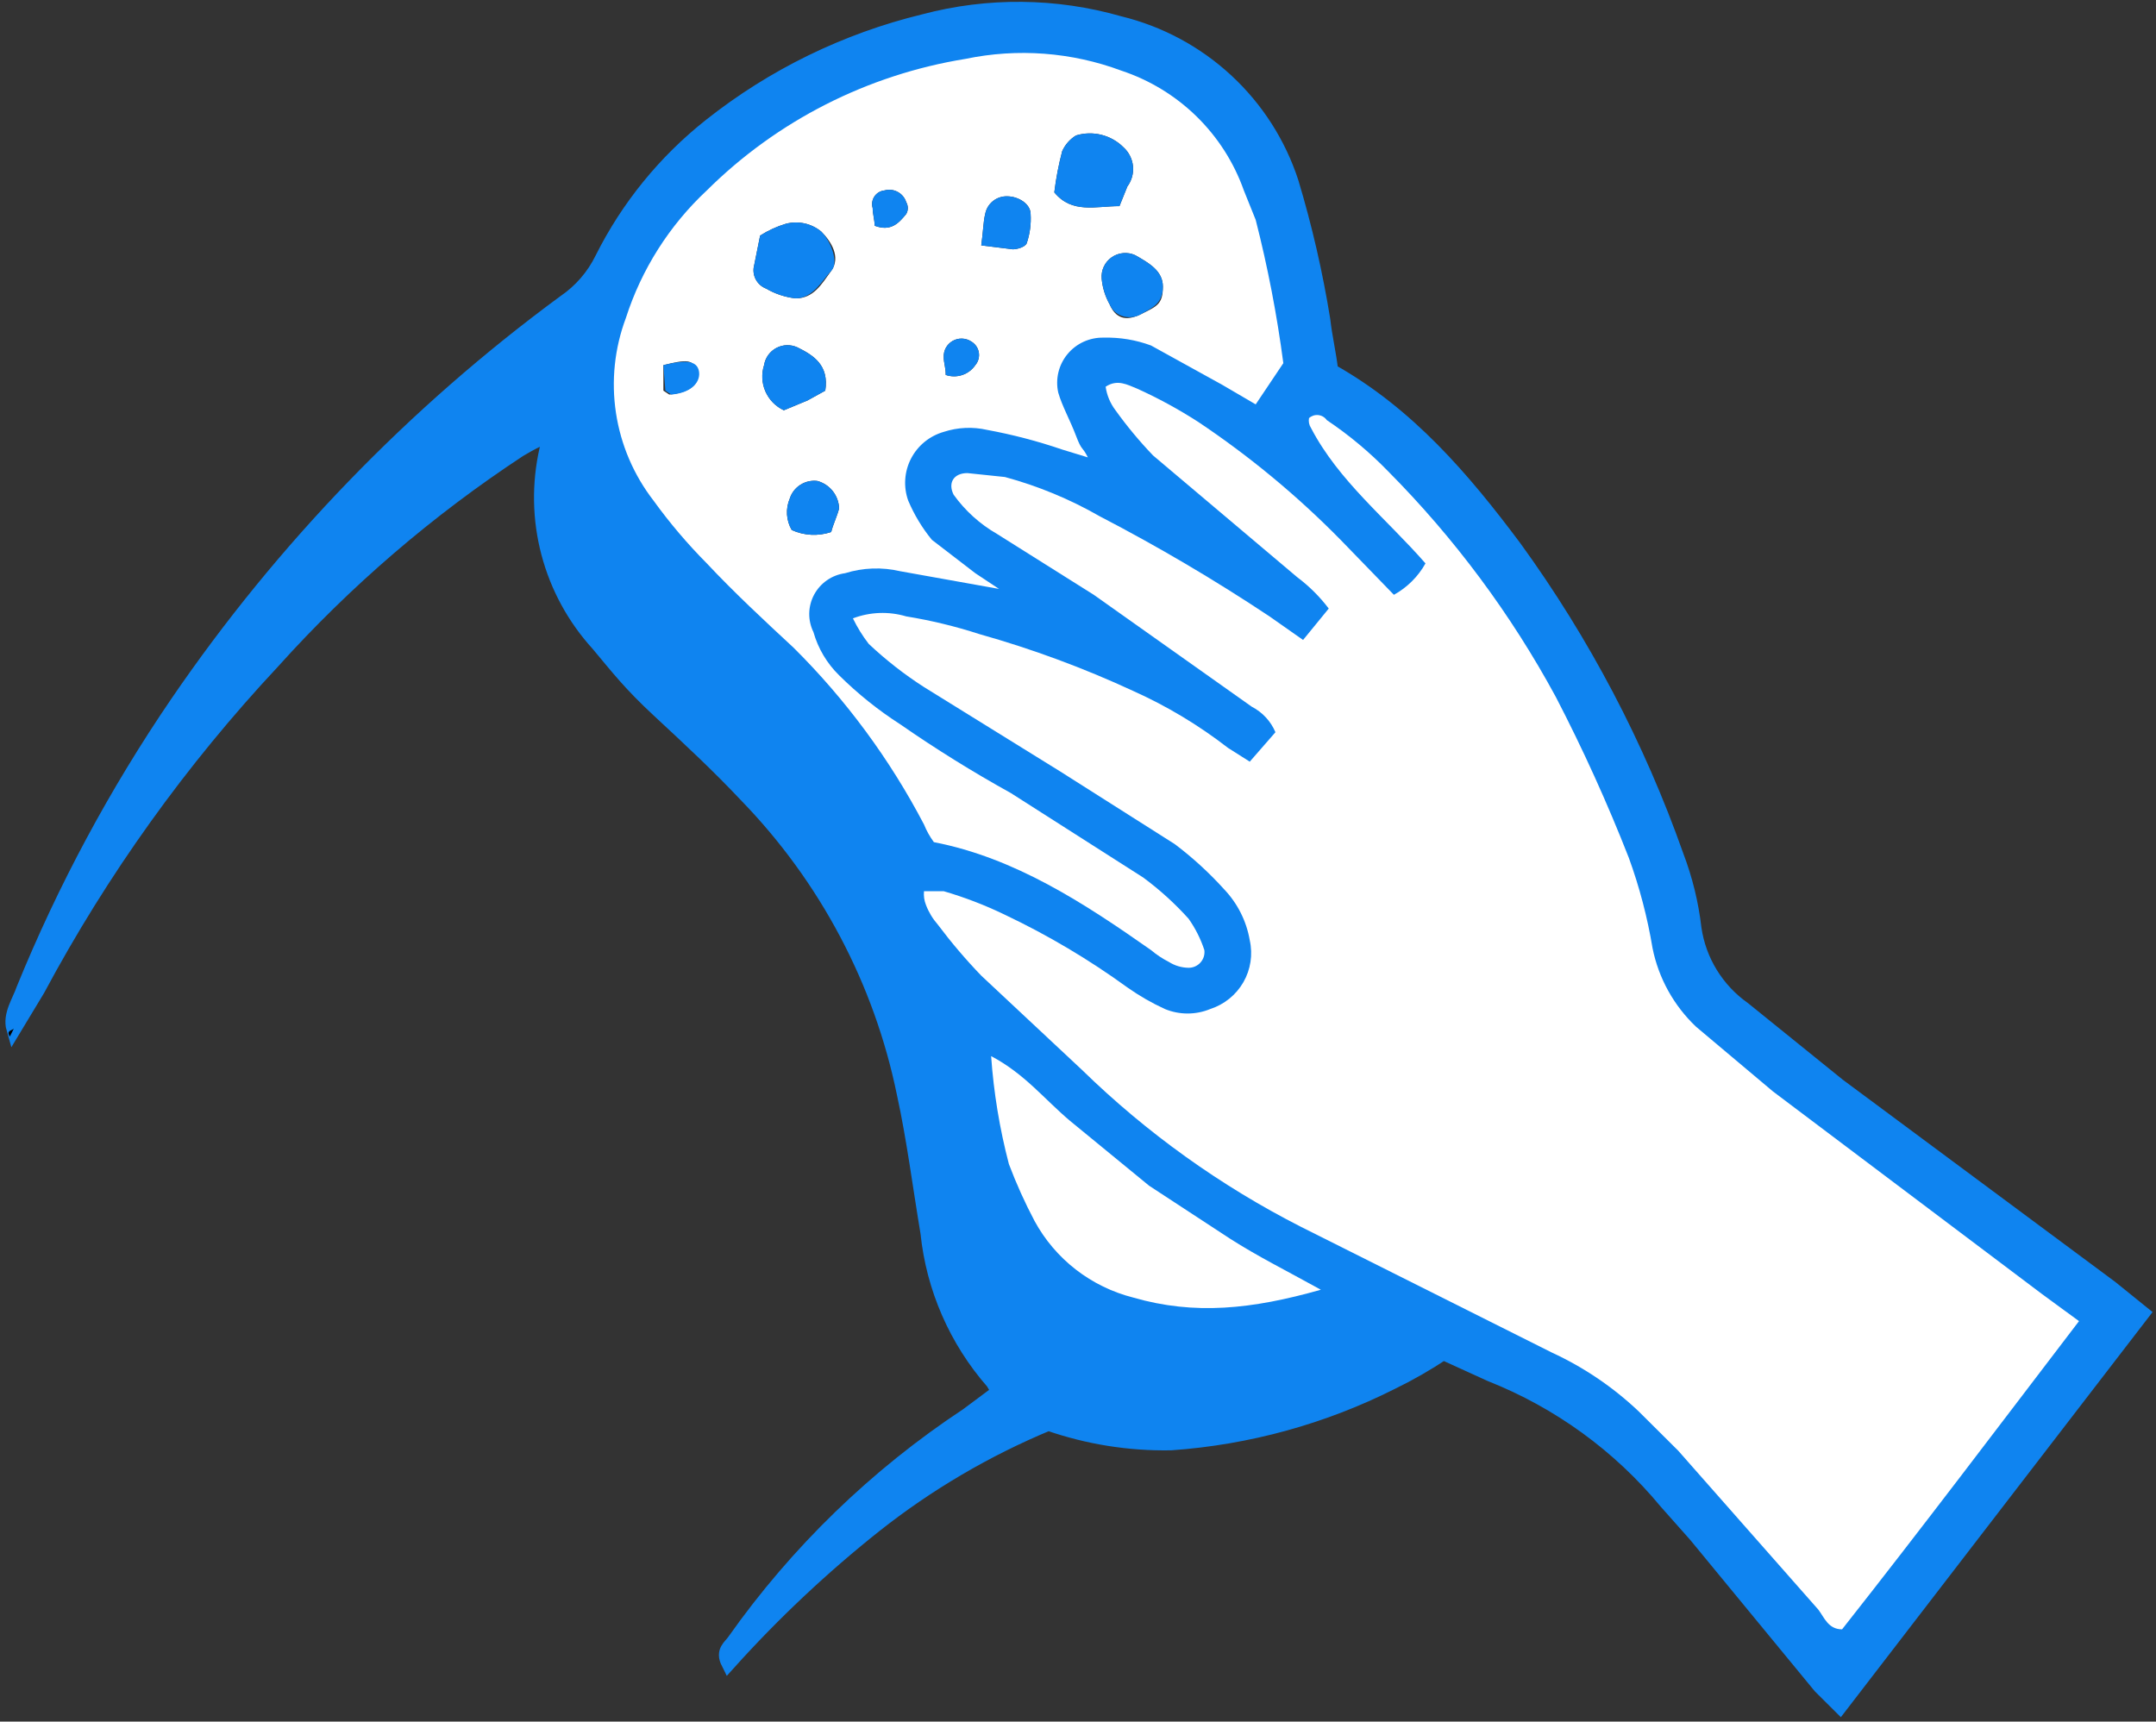 <svg width="144" height="115" viewBox="0 0 144 115" fill="none" xmlns="http://www.w3.org/2000/svg">
<rect x="0" y="0" width="144" height="115" fill="#333333" stroke="none"/>
<g id="&#208;&#160;&#209;&#131;&#208;&#186;&#208;&#176;" clip-path="url(#clip0_71_32)">
<path id="Vector" d="M0.923 68.712C0.659 67.794 1.319 66.876 1.583 66.089C4.324 59.365 7.772 52.948 11.868 46.944C18.909 36.645 27.647 27.601 37.714 20.194C38.786 19.464 39.65 18.47 40.22 17.309C41.95 13.844 44.426 10.799 47.473 8.392C51.657 5.077 56.517 2.706 61.714 1.443C65.997 0.306 70.51 0.351 74.769 1.574C77.434 2.224 79.886 3.542 81.894 5.401C83.903 7.26 85.399 9.599 86.242 12.195C87.147 15.206 87.851 18.272 88.352 21.374C88.484 22.554 88.747 23.603 88.879 24.784C94.022 27.668 97.714 31.996 101.143 36.585C105.723 42.896 109.365 49.829 111.956 57.172C112.552 58.734 112.951 60.364 113.143 62.024C113.298 63.095 113.67 64.124 114.237 65.048C114.804 65.972 115.553 66.773 116.44 67.4L122.769 72.514L140.967 86.021L143.077 87.725L122.901 113.951L121.583 112.64L113.275 102.543L111.297 100.314C108.171 96.533 104.134 93.6 99.561 91.79L96.396 90.348C95.299 91.08 94.154 91.738 92.967 92.315C88.366 94.637 83.345 96.019 78.198 96.38C75.416 96.428 72.648 95.984 70.022 95.069C65.856 96.798 61.951 99.093 58.418 101.887C54.914 104.672 51.651 107.743 48.66 111.066C48.264 110.279 48.791 110.017 49.055 109.624C53.253 103.678 58.53 98.564 64.615 94.544L66.725 92.971L66.33 92.315C63.88 89.519 62.359 86.038 61.978 82.349C61.451 79.202 61.055 76.055 60.396 73.039C58.858 65.532 55.198 58.618 49.846 53.107C48 51.14 46.022 49.305 44.044 47.469C42.066 45.633 41.275 44.584 39.956 43.01C38.379 41.279 37.244 39.196 36.647 36.936C36.05 34.676 36.009 32.307 36.528 30.029C36.659 29.766 36.528 29.504 36.528 29.242C36.528 28.98 35.341 29.635 34.681 30.029C28.598 34.025 23.057 38.785 18.198 44.191C12.034 50.782 6.759 58.143 2.506 66.089L0.923 68.712ZM138.857 88.25L136.352 86.414L118.418 72.908L113.275 68.581C111.79 67.169 110.777 65.338 110.374 63.335C110.033 61.281 109.503 59.262 108.791 57.303C107.355 53.637 105.727 50.048 103.912 46.551C100.916 41.02 97.141 35.942 92.703 31.471C91.464 30.196 90.094 29.053 88.615 28.062C88.551 27.969 88.468 27.891 88.37 27.834C88.273 27.776 88.165 27.74 88.052 27.727C87.94 27.715 87.826 27.727 87.718 27.762C87.611 27.797 87.512 27.854 87.429 27.931C87.388 28.158 87.435 28.392 87.561 28.586C89.407 32.127 92.572 34.618 95.209 37.634C94.717 38.516 93.986 39.243 93.099 39.732L89.539 36.061C86.652 33.123 83.471 30.486 80.044 28.193C78.739 27.35 77.373 26.605 75.956 25.964C75.297 25.701 74.638 25.308 73.846 25.832C73.928 26.404 74.155 26.945 74.506 27.406C75.268 28.469 76.105 29.477 77.011 30.422L86.638 38.552C87.436 39.15 88.146 39.856 88.747 40.65L87.033 42.748L84.791 41.175C81.135 38.744 77.349 36.511 73.451 34.487C71.463 33.347 69.335 32.465 67.121 31.864L64.615 31.602C63.692 31.602 63.297 32.258 63.693 33.045C64.46 34.115 65.449 35.01 66.594 35.667L73.055 39.732L83.605 47.206C84.316 47.573 84.876 48.176 85.187 48.911L83.473 50.878L82.022 49.96C80.072 48.447 77.947 47.17 75.692 46.157C72.371 44.619 68.932 43.347 65.407 42.355C63.813 41.838 62.182 41.444 60.528 41.175C59.359 40.827 58.107 40.873 56.967 41.306C57.259 41.909 57.612 42.48 58.022 43.01C59.161 44.083 60.397 45.049 61.714 45.895L70.813 51.534L78.462 56.386C79.654 57.285 80.758 58.294 81.758 59.401C82.657 60.344 83.253 61.531 83.473 62.811C83.685 63.765 83.532 64.763 83.045 65.612C82.557 66.46 81.77 67.098 80.835 67.4C80.355 67.599 79.839 67.701 79.319 67.701C78.798 67.701 78.283 67.599 77.802 67.4C76.924 66.998 76.085 66.515 75.297 65.958C72.728 64.093 69.991 62.468 67.121 61.106C65.805 60.469 64.438 59.942 63.033 59.533H61.714C61.684 59.845 61.729 60.159 61.846 60.45C62.03 60.931 62.297 61.375 62.637 61.762C63.533 62.957 64.502 64.095 65.539 65.171L72.264 71.465C76.582 75.677 81.517 79.214 86.901 81.956L103.648 90.348C105.786 91.334 107.747 92.663 109.451 94.282L112.088 96.904L121.451 107.526C121.846 108.05 122.11 108.837 123.033 108.837C128.308 102.149 133.451 95.331 138.857 88.25ZM62.374 56.254C67.78 57.303 72.396 60.319 76.879 63.467C77.243 63.773 77.641 64.037 78.066 64.253C78.46 64.504 78.917 64.641 79.385 64.647C79.535 64.648 79.684 64.617 79.821 64.556C79.959 64.496 80.082 64.406 80.181 64.295C80.281 64.183 80.356 64.051 80.401 63.908C80.445 63.766 80.459 63.615 80.44 63.467C80.195 62.719 79.84 62.011 79.385 61.368C78.469 60.352 77.453 59.429 76.352 58.615L67.517 52.976C64.979 51.571 62.514 50.039 60.132 48.387C58.657 47.44 57.287 46.341 56.044 45.108C55.231 44.311 54.64 43.317 54.33 42.224C54.138 41.833 54.042 41.402 54.05 40.967C54.059 40.532 54.17 40.105 54.376 39.722C54.582 39.338 54.876 39.008 55.235 38.759C55.593 38.51 56.006 38.349 56.44 38.29C57.636 37.917 58.912 37.872 60.132 38.159L66.725 39.339L65.143 38.29L62.242 36.061C61.591 35.266 61.059 34.383 60.659 33.438C60.496 32.982 60.429 32.498 60.462 32.016C60.494 31.533 60.626 31.063 60.848 30.633C61.07 30.203 61.379 29.823 61.755 29.516C62.131 29.209 62.566 28.982 63.033 28.849C63.97 28.543 64.973 28.497 65.934 28.717C67.635 29.031 69.31 29.469 70.945 30.029L72.659 30.553C72.264 29.766 72 29.504 71.868 29.111C71.736 28.717 70.945 27.144 70.681 26.226C70.581 25.779 70.585 25.315 70.691 24.87C70.798 24.424 71.006 24.009 71.298 23.655C71.59 23.301 71.96 23.018 72.379 22.827C72.797 22.637 73.254 22.543 73.714 22.554C74.793 22.526 75.868 22.704 76.879 23.079L81.626 25.701L83.868 27.013L85.714 24.259C85.29 21.035 84.674 17.838 83.868 14.687L83.077 12.72C82.417 10.855 81.337 9.166 79.92 7.78C78.503 6.393 76.786 5.347 74.901 4.721C71.574 3.481 67.961 3.208 64.484 3.934C57.942 4.992 51.9 8.065 47.209 12.72C44.707 15.057 42.846 17.991 41.802 21.243C41.045 23.265 40.817 25.445 41.14 27.578C41.463 29.711 42.326 31.728 43.648 33.438C44.724 34.927 45.914 36.33 47.209 37.634C49.055 39.601 51.033 41.437 53.011 43.273C56.502 46.741 59.437 50.721 61.714 55.074C61.883 55.494 62.105 55.89 62.374 56.254ZM88.22 86.152C85.846 84.841 84 83.923 82.154 82.742L76.747 79.202L71.473 74.875C69.758 73.432 68.44 71.728 66.198 70.547C66.368 72.983 66.766 75.397 67.385 77.76C67.876 79.061 68.449 80.331 69.099 81.562C69.783 82.821 70.722 83.926 71.857 84.806C72.992 85.686 74.298 86.323 75.692 86.676C79.78 87.856 83.605 87.463 88.22 86.152Z" fill="#0F84F0" stroke="#0F84F0" stroke-miterlimit="10"/>
<path id="Vector_2" d="M0.923 68.711L0.659 69.236C0.396 68.843 0.791 68.843 0.923 68.711Z" fill="black"/>
<path id="Vector_3" d="M138.857 88.25C133.451 95.331 128.308 102.149 123.033 108.837C122.11 108.837 121.846 108.05 121.451 107.526L112.088 96.904L109.451 94.281C107.746 92.663 105.786 91.334 103.648 90.348L86.901 81.955C81.517 79.214 76.582 75.677 72.264 71.465L65.538 65.171C64.501 64.095 63.533 62.956 62.637 61.762C62.297 61.375 62.029 60.931 61.846 60.45C61.729 60.159 61.684 59.844 61.714 59.532H63.033C64.438 59.942 65.805 60.468 67.121 61.106C69.991 62.468 72.728 64.093 75.297 65.958C76.085 66.515 76.924 66.998 77.802 67.4C78.283 67.599 78.798 67.701 79.319 67.701C79.839 67.701 80.355 67.599 80.835 67.4C81.769 67.097 82.557 66.46 83.045 65.612C83.532 64.763 83.685 63.765 83.472 62.811C83.253 61.53 82.657 60.344 81.758 59.401C80.758 58.294 79.654 57.284 78.462 56.385L70.813 51.533L61.714 45.895C60.397 45.049 59.161 44.083 58.022 43.01C57.612 42.48 57.259 41.908 56.967 41.306C58.107 40.873 59.359 40.827 60.528 41.174C62.182 41.443 63.813 41.838 65.407 42.355C68.932 43.347 72.371 44.618 75.692 46.157C77.947 47.17 80.072 48.447 82.022 49.96L83.472 50.878L85.187 48.911C84.876 48.176 84.316 47.573 83.604 47.206L73.055 39.732L66.593 35.667C65.449 35.009 64.459 34.115 63.692 33.044C63.297 32.258 63.692 31.602 64.615 31.602L67.121 31.864C69.335 32.465 71.463 33.346 73.451 34.487C77.349 36.511 81.135 38.744 84.791 41.174L87.033 42.748L88.747 40.65C88.146 39.856 87.436 39.15 86.637 38.552L77.011 30.422C76.105 29.477 75.268 28.469 74.505 27.406C74.155 26.945 73.928 26.404 73.846 25.832C74.637 25.308 75.297 25.701 75.956 25.963C77.372 26.605 78.739 27.35 80.044 28.193C83.471 30.486 86.652 33.123 89.538 36.06L93.099 39.732C93.986 39.243 94.717 38.516 95.209 37.634C92.571 34.618 89.407 32.126 87.561 28.586C87.435 28.392 87.388 28.158 87.429 27.93C87.512 27.854 87.611 27.797 87.718 27.761C87.826 27.726 87.939 27.715 88.052 27.727C88.165 27.739 88.273 27.776 88.37 27.833C88.467 27.891 88.551 27.969 88.615 28.061C90.094 29.053 91.464 30.196 92.703 31.471C97.141 35.942 100.916 41.02 103.912 46.551C105.726 50.047 107.355 53.637 108.791 57.303C109.503 59.262 110.033 61.281 110.374 63.335C110.777 65.338 111.79 67.169 113.275 68.58L118.418 72.907L136.352 86.414L138.857 88.25Z" fill="white"/>
<path id="Vector_4" d="M62.374 56.254C62.105 55.89 61.883 55.493 61.714 55.074C59.437 50.721 56.502 46.741 53.011 43.273C51.033 41.437 49.055 39.601 47.209 37.634C45.914 36.329 44.724 34.926 43.648 33.438C42.326 31.728 41.462 29.711 41.14 27.578C40.817 25.444 41.045 23.264 41.802 21.243C42.846 17.991 44.707 15.057 47.209 12.72C51.9 8.065 57.942 4.992 64.484 3.934C67.961 3.208 71.574 3.481 74.901 4.721C76.786 5.347 78.503 6.393 79.92 7.779C81.337 9.166 82.416 10.855 83.077 12.72L83.868 14.686C84.674 17.838 85.29 21.034 85.714 24.259L83.868 27.012L81.626 25.701L76.879 23.079C75.868 22.704 74.793 22.526 73.714 22.554C73.254 22.543 72.797 22.637 72.378 22.827C71.96 23.018 71.59 23.301 71.298 23.655C71.006 24.009 70.798 24.424 70.691 24.87C70.585 25.315 70.581 25.779 70.681 26.226C70.945 27.144 71.472 28.061 71.868 29.111C72.264 30.16 72.264 29.766 72.659 30.553L70.945 30.029C69.31 29.469 67.635 29.031 65.934 28.717C64.973 28.497 63.97 28.542 63.033 28.848C62.566 28.982 62.13 29.209 61.755 29.515C61.379 29.822 61.07 30.203 60.848 30.633C60.626 31.062 60.494 31.533 60.462 32.016C60.429 32.498 60.496 32.982 60.659 33.438C61.059 34.383 61.591 35.266 62.242 36.06L65.143 38.29L66.725 39.339L60.132 38.158C58.912 37.872 57.636 37.917 56.44 38.29C56.006 38.349 55.593 38.51 55.235 38.759C54.876 39.008 54.582 39.338 54.376 39.721C54.17 40.105 54.058 40.532 54.05 40.967C54.042 41.402 54.138 41.832 54.33 42.223C54.64 43.316 55.231 44.311 56.044 45.108C57.287 46.341 58.657 47.44 60.132 48.386C62.514 50.039 64.979 51.571 67.516 52.976L76.352 58.615C77.453 59.429 78.469 60.351 79.385 61.368C79.84 62.011 80.195 62.718 80.44 63.466C80.458 63.615 80.445 63.765 80.401 63.908C80.356 64.051 80.281 64.183 80.181 64.294C80.082 64.406 79.959 64.495 79.821 64.556C79.684 64.617 79.535 64.648 79.385 64.647C78.917 64.64 78.46 64.504 78.066 64.253C77.641 64.037 77.243 63.773 76.879 63.466C72.396 60.319 67.78 57.303 62.374 56.254ZM50.769 15.735L50.374 17.702C50.286 18.015 50.318 18.35 50.465 18.641C50.611 18.931 50.86 19.158 51.165 19.276C51.771 19.63 52.445 19.853 53.143 19.931C54.33 19.931 54.857 19.014 55.517 18.096C56.176 17.178 55.517 16.129 54.857 15.473C54.533 15.203 54.148 15.014 53.735 14.923C53.322 14.831 52.892 14.84 52.484 14.949C51.878 15.131 51.301 15.396 50.769 15.735ZM74.769 13.768L75.297 12.457C75.587 12.065 75.721 11.58 75.672 11.095C75.623 10.611 75.396 10.162 75.033 9.835C74.627 9.43 74.118 9.143 73.56 9.005C73.003 8.866 72.418 8.881 71.868 9.048C71.461 9.297 71.14 9.663 70.945 10.097C70.706 11.002 70.529 11.922 70.418 12.851C71.604 14.293 73.187 13.768 74.769 13.768ZM77.67 19.145C77.67 18.096 76.747 17.571 75.824 17.047C75.572 16.93 75.293 16.882 75.016 16.907C74.739 16.932 74.473 17.029 74.246 17.189C74.018 17.348 73.837 17.564 73.721 17.816C73.604 18.067 73.557 18.345 73.582 18.62C73.637 19.219 73.817 19.799 74.11 20.325C74.505 21.243 75.165 21.505 76.22 20.981C77.275 20.456 77.67 20.325 77.67 19.145ZM52.352 27.406L53.934 26.75L55.121 26.095C55.385 24.39 54.33 23.734 53.275 23.21C53.052 23.105 52.808 23.053 52.562 23.058C52.316 23.064 52.074 23.126 51.856 23.241C51.639 23.355 51.451 23.519 51.308 23.718C51.165 23.918 51.071 24.148 51.033 24.39C50.847 24.966 50.878 25.59 51.121 26.145C51.364 26.7 51.801 27.148 52.352 27.406ZM52.879 35.405C53.709 35.783 54.653 35.83 55.517 35.536C55.648 35.011 55.912 34.487 56.044 33.962C56.031 33.542 55.883 33.138 55.622 32.807C55.361 32.477 55.001 32.238 54.593 32.127C54.196 32.078 53.793 32.169 53.456 32.384C53.118 32.6 52.868 32.926 52.747 33.307C52.605 33.643 52.542 34.007 52.565 34.371C52.588 34.735 52.696 35.089 52.879 35.405ZM65.538 16.391L67.648 16.653C67.912 16.653 68.44 16.522 68.571 16.26C68.788 15.628 68.877 14.96 68.835 14.293C68.835 13.637 68.044 13.113 67.253 13.113C66.91 13.107 66.576 13.223 66.31 13.439C66.044 13.655 65.865 13.957 65.802 14.293C65.67 14.818 65.67 15.473 65.538 16.391ZM63.165 25.046C63.521 25.168 63.908 25.17 64.266 25.051C64.623 24.933 64.931 24.7 65.143 24.39C65.241 24.274 65.313 24.138 65.353 23.992C65.393 23.845 65.401 23.692 65.376 23.543C65.351 23.393 65.293 23.251 65.208 23.125C65.122 23 65.01 22.895 64.879 22.816C64.696 22.694 64.481 22.625 64.26 22.617C64.04 22.609 63.821 22.663 63.629 22.772C63.437 22.881 63.28 23.041 63.174 23.234C63.069 23.427 63.02 23.646 63.033 23.865C63.033 24.259 63.165 24.521 63.165 25.046ZM58.418 15.08C59.473 15.473 60 14.949 60.528 14.293C60.597 14.173 60.633 14.038 60.633 13.9C60.633 13.761 60.597 13.626 60.528 13.506C60.436 13.213 60.233 12.967 59.962 12.821C59.692 12.674 59.374 12.637 59.077 12.72C58.941 12.733 58.81 12.776 58.693 12.846C58.576 12.916 58.477 13.011 58.401 13.124C58.325 13.236 58.276 13.365 58.256 13.499C58.236 13.633 58.246 13.77 58.286 13.9C58.286 14.293 58.418 14.686 58.418 15.08ZM44.308 24.39V26.095L44.703 26.357C46.154 26.226 46.813 25.57 46.55 24.783C46.286 23.997 45.89 23.997 44.308 24.39Z" fill="white"/>
<path id="Vector_5" d="M88.22 86.152C83.604 87.463 79.78 87.856 75.692 86.676C74.298 86.323 72.992 85.686 71.857 84.806C70.722 83.926 69.783 82.821 69.099 81.562C68.448 80.331 67.876 79.061 67.385 77.76C66.766 75.397 66.368 72.983 66.198 70.547C68.439 71.728 69.758 73.432 71.472 74.875L76.747 79.202L82.154 82.742C84 83.922 85.846 84.84 88.22 86.152Z" fill="white"/>
<path id="Vector_6" d="M50.769 15.736C51.301 15.396 51.878 15.131 52.483 14.949C52.892 14.84 53.322 14.832 53.735 14.923C54.148 15.014 54.533 15.203 54.857 15.473C55.516 16.129 56.044 17.571 55.516 18.096C54.989 18.62 54.33 19.932 53.143 19.932C52.445 19.854 51.771 19.63 51.165 19.276C50.86 19.158 50.611 18.931 50.464 18.641C50.318 18.35 50.286 18.016 50.374 17.703L50.769 15.736Z" fill="#0F84F0"/>
<path id="Vector_7" d="M74.769 13.769C73.187 13.769 71.604 14.293 70.418 12.851C70.529 11.922 70.706 11.002 70.945 10.097C71.139 9.663 71.461 9.297 71.868 9.048C72.418 8.881 73.003 8.866 73.56 9.005C74.118 9.143 74.627 9.43 75.033 9.835C75.395 10.162 75.623 10.611 75.672 11.096C75.721 11.58 75.587 12.065 75.297 12.457L74.769 13.769Z" fill="#0F84F0"/>
<path id="Vector_8" d="M77.67 19.145C77.67 20.325 76.879 20.587 76.22 20.98C75.561 21.374 74.506 21.243 74.11 20.325C73.817 19.799 73.637 19.219 73.582 18.62C73.557 18.345 73.604 18.067 73.721 17.816C73.837 17.564 74.018 17.348 74.246 17.188C74.473 17.029 74.739 16.932 75.016 16.907C75.293 16.882 75.572 16.93 75.824 17.047C76.747 17.571 77.67 18.096 77.67 19.145Z" fill="#0F84F0"/>
<path id="Vector_9" d="M52.352 27.406C51.801 27.148 51.364 26.7 51.121 26.145C50.878 25.59 50.847 24.966 51.033 24.39C51.071 24.148 51.165 23.918 51.308 23.719C51.451 23.519 51.639 23.356 51.856 23.241C52.074 23.126 52.316 23.064 52.562 23.058C52.808 23.053 53.052 23.105 53.275 23.21C54.33 23.734 55.385 24.39 55.121 26.095L53.934 26.75L52.352 27.406Z" fill="#0F84F0"/>
<path id="Vector_10" d="M52.879 35.405C52.696 35.089 52.588 34.735 52.565 34.371C52.542 34.007 52.605 33.643 52.747 33.307C52.868 32.926 53.118 32.6 53.456 32.384C53.793 32.169 54.196 32.077 54.593 32.127C55.001 32.238 55.361 32.477 55.622 32.807C55.883 33.138 56.031 33.542 56.044 33.962C55.912 34.487 55.648 35.011 55.517 35.536C54.653 35.83 53.709 35.783 52.879 35.405Z" fill="#0F84F0"/>
<path id="Vector_11" d="M65.538 16.391C65.67 15.473 65.67 14.818 65.802 14.293C65.864 13.958 66.044 13.655 66.31 13.439C66.576 13.223 66.909 13.107 67.253 13.113C68.044 13.113 68.835 13.637 68.835 14.293C68.877 14.96 68.787 15.628 68.571 16.26C68.439 16.522 67.912 16.654 67.648 16.654L65.538 16.391Z" fill="#0F84F0"/>
<path id="Vector_12" d="M63.165 25.046C63.165 24.521 63.033 24.259 63.033 23.866C63.02 23.646 63.069 23.427 63.174 23.234C63.28 23.041 63.437 22.881 63.629 22.772C63.821 22.663 64.04 22.609 64.26 22.617C64.481 22.625 64.696 22.694 64.879 22.816C65.01 22.895 65.122 23 65.208 23.125C65.293 23.251 65.351 23.393 65.376 23.543C65.401 23.692 65.393 23.846 65.353 23.992C65.313 24.138 65.241 24.274 65.143 24.39C64.931 24.7 64.623 24.933 64.266 25.051C63.908 25.17 63.521 25.168 63.165 25.046Z" fill="#0F84F0"/>
<path id="Vector_13" d="M58.418 15.08C58.418 14.686 58.286 14.293 58.286 13.9C58.246 13.77 58.236 13.633 58.256 13.499C58.276 13.365 58.325 13.236 58.401 13.124C58.477 13.011 58.576 12.916 58.693 12.846C58.81 12.776 58.941 12.733 59.077 12.72C59.374 12.637 59.692 12.674 59.962 12.821C60.233 12.967 60.436 13.213 60.528 13.506C60.597 13.626 60.633 13.761 60.633 13.9C60.633 14.038 60.597 14.173 60.528 14.293C60 14.949 59.473 15.473 58.418 15.08Z" fill="#0F84F0"/>
<path id="Vector_14" d="M44.308 24.39C45.89 23.997 46.549 24.128 46.681 24.783C46.813 25.439 46.286 26.226 44.835 26.357L44.44 26.095L44.308 24.39Z" fill="#0F84F0"/>
</g>
<defs>
<clipPath id="clip0_71_32">
<rect width="144" height="115" fill="white"/>
</clipPath>
</defs>
</svg>
